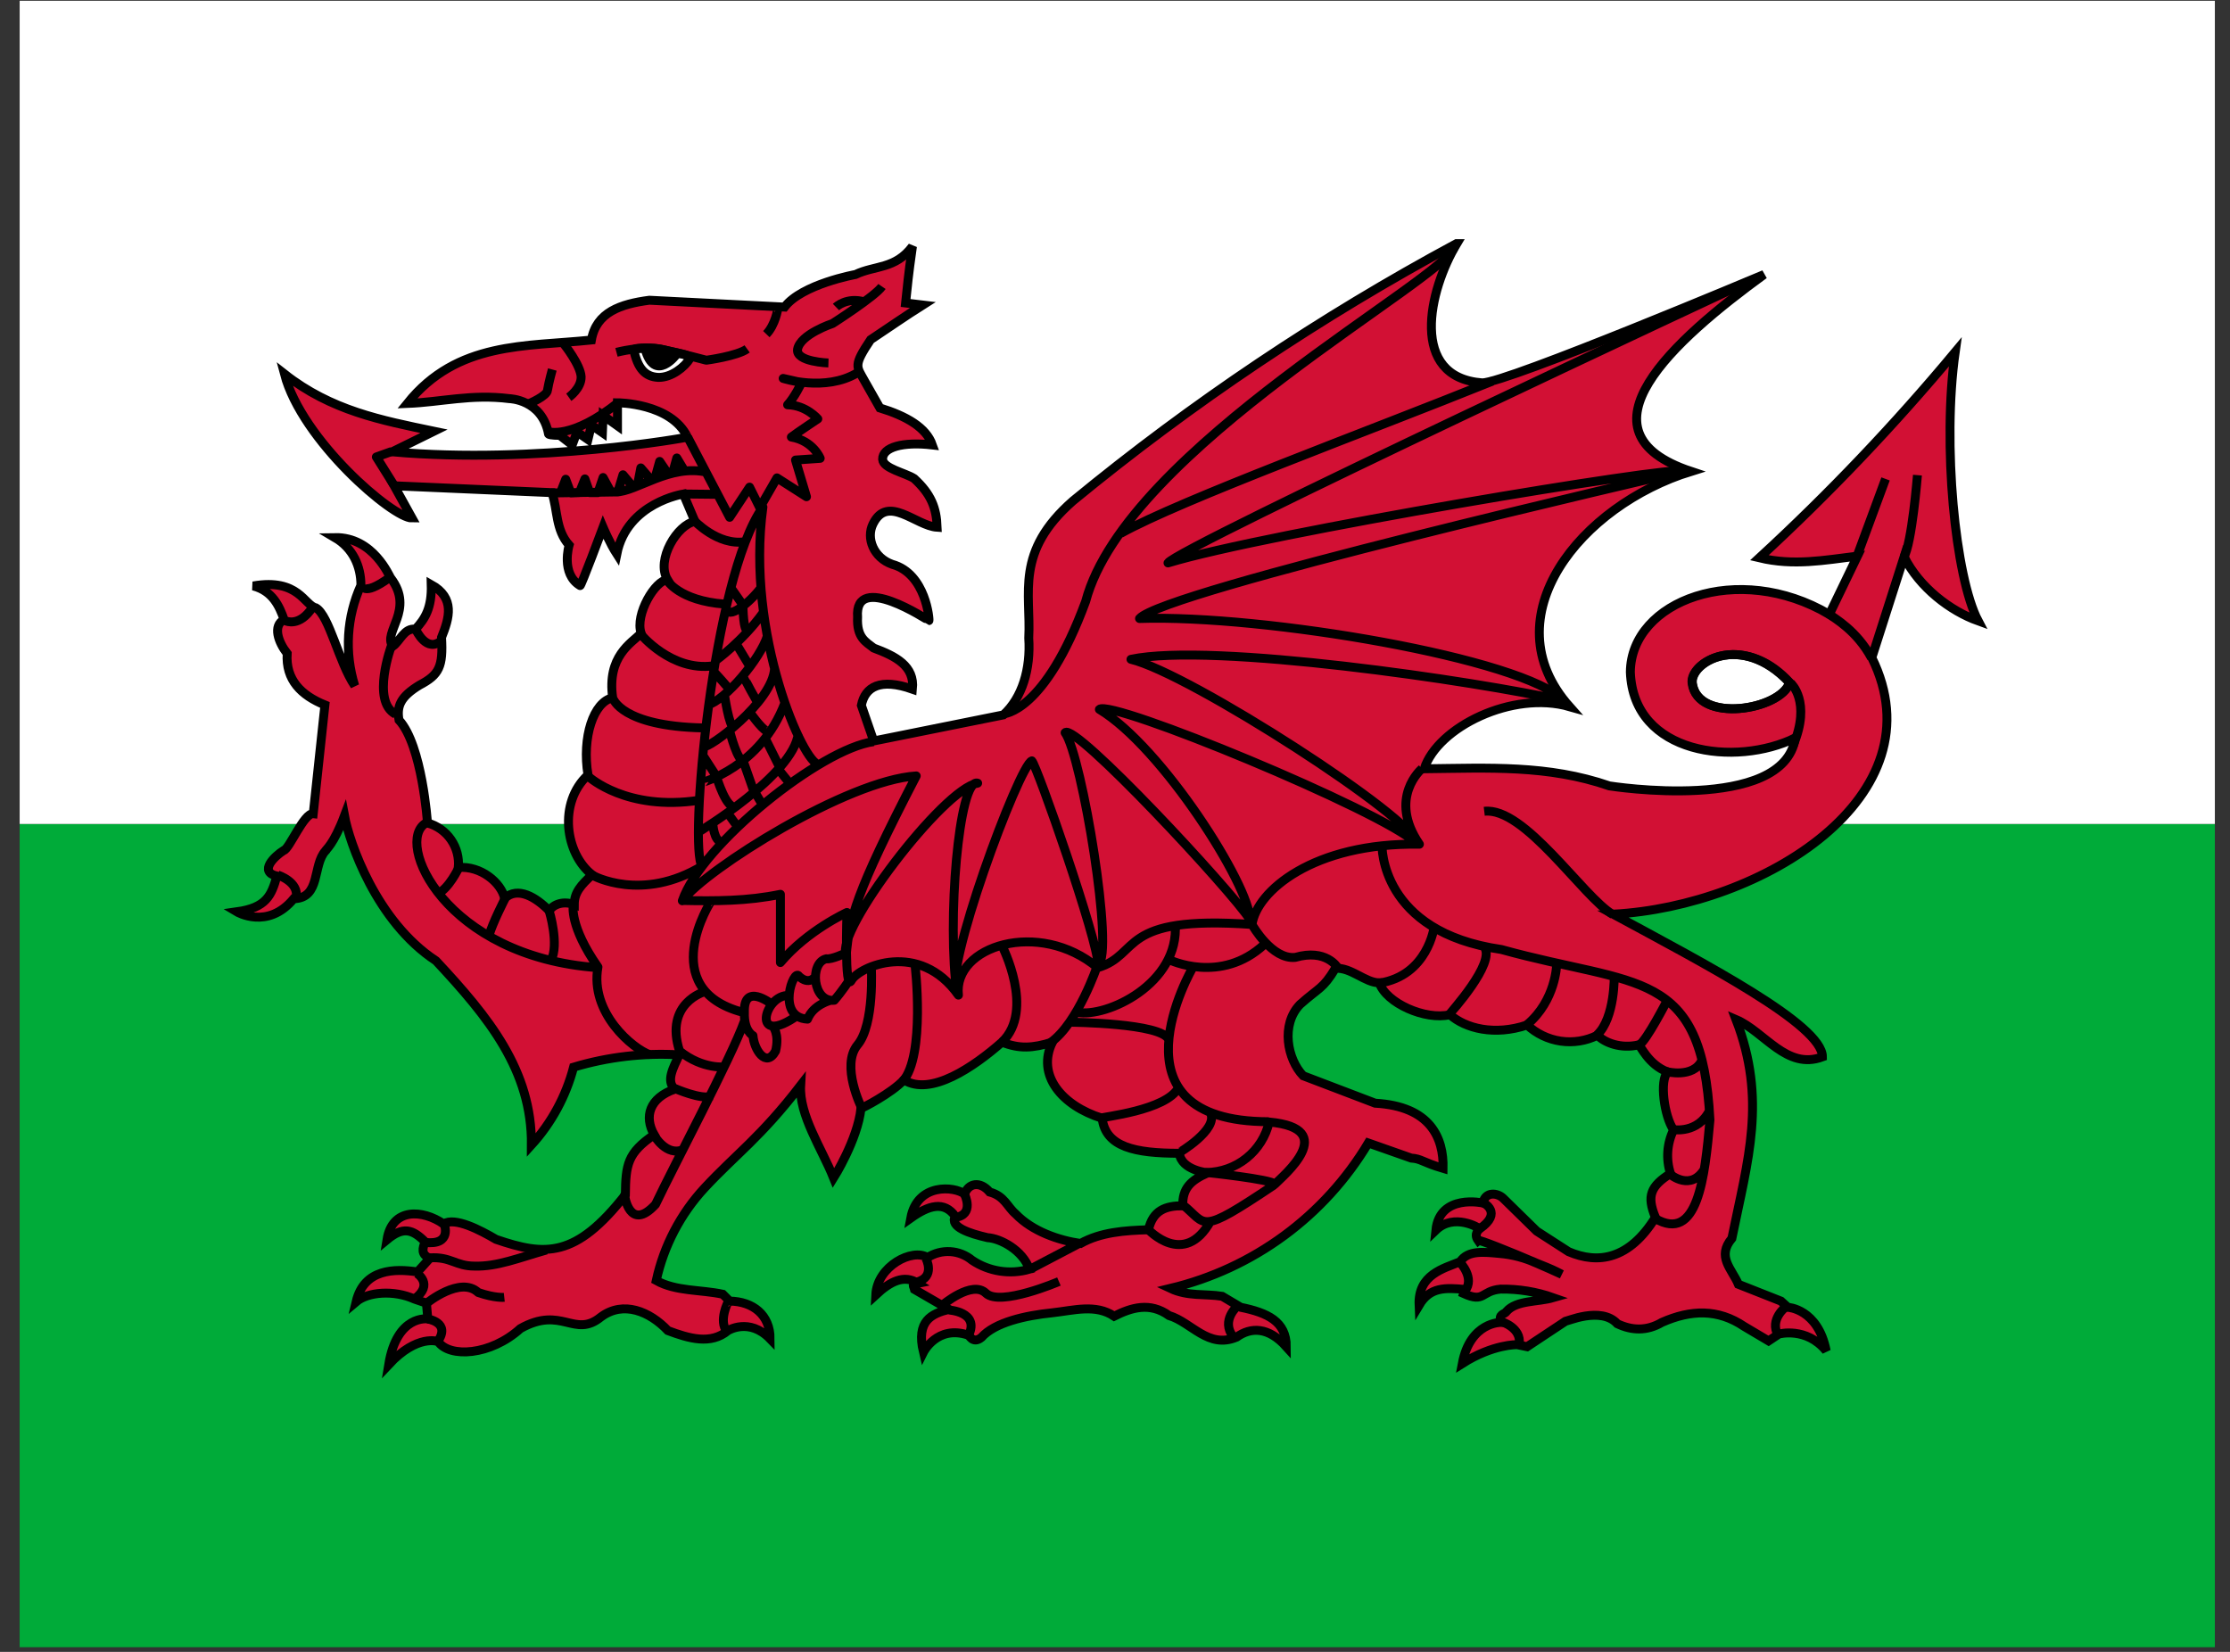 <svg width="81" height="60" viewBox="0 0 81 60" fill="none" xmlns="http://www.w3.org/2000/svg">
<rect x="0" y="0" width="81" height="60" fill="#333333" stroke="none"/>
<g clip-path="url(#clip0_238_5562)">
<path d="M0.714 29.929H80.45V59.83H0.714V29.929Z" fill="#00AB39"/>
<path d="M0.714 0.028H80.45V29.929H0.714V0.028Z" fill="white"/>
<path d="M52.915 8.849H52.903H52.915ZM52.903 8.849C47.968 11.505 43.303 14.634 38.974 18.193C36.856 20.049 37.454 21.52 37.367 23.177C37.442 24.298 37.13 25.345 36.445 25.967L31.735 26.914L31.287 25.619C31.424 24.946 31.972 24.622 33.143 25.033C33.23 24.186 32.533 23.837 31.735 23.538C31.449 23.314 31.113 23.164 31.15 22.417C31.025 20.735 33.716 22.541 33.741 22.541C33.766 22.541 33.642 20.834 32.408 20.498C31.735 20.261 31.449 19.551 31.711 19.028C32.246 17.944 33.268 19.103 34.04 19.152C34.015 18.442 33.816 17.944 33.206 17.383C32.882 17.172 32.084 17.022 32.059 16.686C32.047 16.237 32.807 16.038 33.866 16.162C33.642 15.527 32.931 15.116 31.96 14.817L31.387 13.808C31.113 13.309 30.988 13.284 31.623 12.338C32.184 11.964 32.944 11.441 33.517 11.079L32.894 11.005C32.969 10.319 32.981 10.082 33.143 8.949C32.52 9.784 31.773 9.634 31.075 9.97C31.075 9.97 29.132 10.319 28.496 11.154L23.587 10.905C22.541 11.042 21.656 11.341 21.482 12.35C19.102 12.599 16.611 12.387 14.792 14.655C16.038 14.605 17.109 14.306 18.504 14.48C18.504 14.48 19.688 14.505 19.925 15.764C19.95 15.814 20.336 15.814 20.336 15.814L20.784 16.162L20.959 15.689L21.357 15.963L21.482 15.44L21.881 15.714L21.905 15.091L22.429 15.465V14.63C22.429 14.63 24.372 14.63 24.97 15.876C24.995 15.888 19.526 16.873 14.243 16.412L15.763 15.664C13.845 15.265 12.026 14.916 10.331 13.583C10.967 16 14.281 18.829 14.966 18.816L14.318 17.645L20.049 17.894C20.261 18.53 20.174 19.24 20.672 19.8C20.672 19.8 20.361 20.847 21.071 21.27C21.096 21.32 21.905 19.152 21.905 19.152C21.905 19.152 22.155 19.738 22.404 20.124C22.778 18.256 24.821 17.944 24.821 17.944L25.244 18.941C24.609 19.04 23.812 20.336 24.248 21.059C23.812 21.059 23.052 22.317 23.288 23.002C22.927 23.364 22.043 23.837 22.254 25.345C21.557 25.494 21.133 26.777 21.357 28.148C20.261 29.157 20.535 31.013 21.507 31.773C21.108 32.147 20.859 32.409 20.859 32.857C20.473 32.72 20.111 32.832 19.95 33.081C19.476 32.596 18.803 32.184 18.33 32.633C18.205 32.06 17.458 31.437 16.648 31.512C16.681 31.153 16.587 30.794 16.382 30.498C16.177 30.201 15.874 29.987 15.527 29.892C15.527 29.892 15.34 27.076 14.493 26.154C14.405 25.656 14.542 25.307 15.24 24.884C15.95 24.51 16.1 24.223 16.038 23.152C16.324 22.442 16.536 21.719 15.664 21.233C15.689 22.08 15.44 22.479 15.091 22.853C14.68 22.803 14.542 23.276 14.268 23.476C13.882 22.965 15.078 22.155 14.194 20.996C14.144 20.947 13.571 19.501 12.163 19.526C12.823 19.913 13.11 20.573 13.11 21.258C12.59 22.406 12.511 23.705 12.885 24.908C12.3 24.036 11.963 22.367 11.478 22.08C11.054 21.993 10.855 20.996 9.198 21.283C9.908 21.47 10.145 22.018 10.319 22.504C9.895 22.728 10.107 23.326 10.431 23.737C10.369 24.697 10.942 25.257 11.802 25.606L11.378 29.556C11.041 29.518 10.506 30.851 10.306 30.889C9.97 31.1 9.385 31.661 10.057 31.823C9.858 32.533 9.671 32.969 8.6 33.119C8.6 33.119 9.721 33.791 10.668 32.645C11.665 32.62 11.341 31.424 11.826 30.901C11.826 30.864 12.113 30.689 12.512 29.63C12.686 30.577 13.658 33.468 15.838 34.9C17.744 36.944 19.327 38.875 19.302 41.591C20.034 40.786 20.559 39.815 20.834 38.763C22.077 38.39 23.376 38.238 24.671 38.314C24.447 38.8 24.186 39.261 24.509 39.56C23.587 39.884 23.388 40.557 23.762 41.217C22.79 41.877 22.728 42.301 22.715 43.397C20.909 45.702 19.8 45.627 18.018 45.017C17.445 44.681 16.523 44.195 16.112 44.456C15.352 43.933 14.243 43.858 14.056 45.029C14.642 44.543 14.979 44.643 15.44 45.104C15.352 45.341 15.277 45.565 15.614 45.702L15.165 46.2C14.343 46.076 13.222 46.076 12.935 47.284C13.359 46.923 14.306 46.848 15.053 47.185L15.489 47.334L15.539 47.907C15.539 47.907 14.418 47.733 14.119 49.564C15.165 48.443 15.913 48.73 15.913 48.73C16.324 49.328 17.819 49.24 18.903 48.256C20.41 47.409 20.859 48.63 21.831 47.833C22.641 47.234 23.6 47.633 24.26 48.331C25.02 48.617 25.818 48.854 26.441 48.331C26.441 48.331 27.213 47.845 27.973 48.63C27.973 47.758 27.35 47.272 26.503 47.259L26.254 47.01C25.444 46.836 24.547 46.911 23.837 46.512C24.112 45.254 24.718 44.093 25.593 43.148C26.752 41.902 27.612 41.329 29.082 39.423C29.02 40.507 29.842 41.703 30.278 42.787C30.278 42.787 31.15 41.404 31.274 40.258C31.312 40.258 32.383 39.709 32.832 39.224C33.804 39.834 35.373 38.75 36.395 37.853C37.018 38.102 37.504 38.077 38.227 37.853C37.641 39.049 38.563 40.158 40.033 40.619C40.158 41.665 41.229 41.89 42.836 41.89C42.911 42.513 43.87 42.6 43.87 42.6C43.247 42.874 42.948 43.16 42.961 43.796C42.338 43.796 41.877 43.958 41.715 44.668C40.855 44.693 39.983 44.755 39.248 45.166C38.463 45.054 37.504 44.73 36.893 44.095C36.582 43.833 36.495 43.447 35.947 43.297C35.598 42.886 35.174 42.974 35.037 43.372C34.676 43.086 33.318 42.961 33.081 44.244C33.729 43.783 34.289 43.609 34.701 44.182C34.476 44.568 35.224 44.805 35.872 44.955C36.333 44.98 37.143 45.403 37.392 46.101C37.042 46.202 36.675 46.225 36.316 46.169C35.956 46.113 35.613 45.979 35.311 45.777C35.087 45.59 34.809 45.48 34.518 45.462C34.226 45.444 33.937 45.519 33.691 45.677C33.143 45.328 31.86 45.989 31.81 47.035C32.346 46.537 32.844 46.288 33.343 46.612C33.093 46.661 33.181 46.686 33.218 46.836L34.464 47.558C33.841 47.72 33.268 47.97 33.542 49.116C33.542 49.116 34.04 48.119 35.162 48.493C35.187 48.456 35.324 48.842 35.648 48.58C36.133 48.032 37.242 47.783 38.227 47.683C39.011 47.596 39.796 47.359 40.469 47.808C41.092 47.496 41.765 47.284 42.462 47.783C43.285 48.032 43.883 49.004 44.917 48.568C45.44 48.194 46.075 48.194 46.723 48.916C46.723 47.995 46.038 47.683 45.066 47.484L44.394 47.085C43.771 46.985 43.148 47.097 42.512 46.798C44.002 46.441 45.405 45.79 46.64 44.883C47.874 43.976 48.915 42.831 49.701 41.516L51.258 42.064C51.632 42.089 51.657 42.214 52.417 42.438C52.442 41.329 51.956 40.183 49.95 40.071L47.334 39.074C46.761 38.476 46.512 37.218 47.222 36.483C47.919 35.86 48.044 35.934 48.505 35.174C49.066 35.125 49.589 35.698 50.1 35.698C50.349 36.433 51.769 37.068 52.666 36.856C53.227 37.355 54.286 37.629 55.469 37.23C55.807 37.545 56.232 37.749 56.688 37.816C57.144 37.883 57.61 37.809 58.023 37.604C58.297 37.878 58.871 38.102 59.519 37.953C59.581 37.953 59.867 38.675 60.578 38.937C60.266 39.236 60.453 40.557 60.789 41.042C60.548 41.535 60.508 42.103 60.677 42.625C59.955 43.086 59.805 43.435 60.129 44.219C59.182 45.752 58.048 45.926 56.977 45.465L55.818 44.718L54.597 43.522C54.386 43.322 53.949 43.273 53.862 43.696C53.862 43.696 52.292 43.347 52.155 44.681C52.816 44.045 53.738 44.606 53.738 44.631C53.738 44.656 53.513 44.805 53.688 45.054C53.725 45.017 54.846 45.465 55.831 45.889C56.366 46.101 56.491 46.163 56.728 46.288C56.43 46.151 56.131 46.018 55.831 45.889C55.398 45.69 54.935 45.567 54.46 45.528C53.912 45.478 53.314 45.403 53.04 45.827C52.442 46.076 51.495 46.288 51.545 47.409C51.944 46.736 52.504 46.773 53.214 46.836L53.164 46.985C53.937 47.334 53.788 46.886 54.51 46.823C55.159 46.814 55.804 46.919 56.416 47.135C55.856 47.297 55.083 47.222 54.722 47.633C54.647 47.758 54.41 47.708 54.523 48.032C54.523 48.032 53.401 48.007 53.115 49.527C54.236 48.817 55.096 48.842 55.108 48.842L55.469 48.916L56.84 48.007C56.877 48.007 58.16 47.434 58.746 48.082C59.269 48.331 59.818 48.356 60.366 48.032C61.412 47.571 62.397 47.533 63.356 48.181L64.24 48.705L64.614 48.456C64.614 48.456 65.611 48.181 66.333 49.066C66.034 47.533 64.938 47.484 64.938 47.484L64.689 47.259L63.144 46.649C62.907 46.088 62.347 45.652 62.907 44.98C63.493 42.102 64.178 39.946 63.057 37.031C64.103 37.479 64.888 38.875 66.196 38.389C66.196 37.218 61.886 34.988 58.596 33.206C64.004 32.919 70.482 28.945 67.99 23.887L69.162 20.224C69.722 21.345 70.844 22.192 71.853 22.554C71.018 20.971 70.544 16.125 71.018 12.786C68.814 15.432 66.438 17.929 63.904 20.261C65.15 20.56 66.259 20.349 67.467 20.199L66.446 22.317C63.132 20.361 59.244 21.819 59.219 24.41C59.332 27.425 63.057 27.861 65.212 26.802C64.788 29.556 58.459 28.546 58.459 28.546C56.217 27.774 54.087 27.898 51.732 27.924C52.218 26.416 54.934 25.07 57.014 25.668C54.111 22.404 57.425 18.355 61.425 17.122C57.064 15.677 60.814 12.35 64.078 9.97C64.078 9.97 54.697 13.92 53.837 13.907C51.171 13.708 51.894 10.543 52.915 8.849H52.903ZM23.45 12.637C23.675 12.637 23.924 12.662 24.136 12.711C24.559 12.823 25.07 12.873 25.07 13.01C24.871 13.334 24.385 13.72 23.911 13.708C23.438 13.683 23.164 13.397 23.014 12.686C23.064 12.662 23.239 12.637 23.45 12.637ZM62.945 23.775C63.568 23.775 64.303 24.024 65.013 24.796C64.676 25.793 61.674 26.291 61.474 24.821C61.412 24.373 62.048 23.787 62.945 23.775Z" fill="#D21034" stroke="black" stroke-width="0.324"/>
<path d="M26.553 21.357L27.014 22.017M26.989 22.03C26.989 22.03 26.989 22.927 27.176 22.939M26.765 23.425L27.238 24.21M25.93 24.409C25.955 24.409 26.515 25.057 26.515 25.057M27.001 24.559C27.001 24.584 27.524 25.568 27.562 25.568M26.316 25.244C26.316 25.244 26.49 26.44 26.652 26.403M25.531 27.437L26.054 28.247M26.515 26.59C26.515 26.59 26.802 27.723 27.026 27.624M27.263 25.904C27.275 25.929 27.799 26.664 27.936 26.565M27.811 26.851L28.309 27.848M26.989 27.624L27.4 28.795M26.029 28.222C26.029 28.222 26.403 29.48 26.74 29.281M25.892 29.904C25.892 29.904 25.917 30.564 26.241 30.601M26.465 29.567C26.465 29.592 26.802 30.041 26.802 30.041M27.425 28.782L27.686 29.218M28.297 27.973L28.708 28.483M26.378 22.042C26.391 22.603 27.275 21.843 27.624 21.369M26.005 23.986C26.005 23.986 26.964 23.3 27.711 22.266M25.681 25.618C26.366 25.431 27.624 23.911 27.873 23.101M25.544 27.125C25.73 27.212 28.073 25.506 28.135 24.272M25.481 28.433C25.481 28.421 27.624 27.885 28.509 25.531M25.382 30.215C25.382 30.215 28.808 28.159 28.995 26.652M52.093 33.666C52.093 33.666 51.869 35.435 50.1 35.709M52.654 36.831C52.666 36.806 54.348 34.962 53.912 34.401M56.541 35.049C56.541 35.049 56.516 36.332 55.469 37.217M58.634 35.423C58.634 35.423 58.671 36.968 58.011 37.591M60.553 36.345C60.553 36.345 59.805 37.803 59.544 37.952M60.528 38.924C60.528 38.924 61.499 39.173 61.811 38.525M60.777 41.029C60.777 41.029 61.674 41.191 62.097 40.332M60.677 42.661C60.677 42.661 61.412 43.284 61.911 42.462M50.199 30.701C50.199 30.701 50.112 33.853 54.535 34.488C59.481 35.859 61.823 35.136 62.11 40.68C61.923 42.798 61.661 45.166 60.117 44.256M45.49 33.604C45.49 33.604 46.2 34.862 47.047 34.775C48.169 34.451 48.58 35.136 48.58 35.136M42.475 34.862C42.475 34.862 44.344 35.772 45.926 34.302M42.687 33.554C42.849 35.734 40.183 36.98 39.124 36.768M42.811 41.877C42.824 41.877 44.257 41.029 43.97 40.431M39.971 40.618C40.008 40.568 42.375 40.344 42.811 39.497M38.874 37.13C38.874 37.13 42.226 37.155 42.45 37.765M43.322 35.149C43.322 35.149 40.058 40.743 46.088 40.743M39.859 35.074C39.859 35.074 39.161 37.155 38.164 37.865M36.395 34.351C36.395 34.351 37.604 36.694 36.395 37.852M33.231 35.012C33.243 35.049 33.617 38.338 32.795 39.273M31.648 35.111C31.648 35.111 31.773 37.204 31.15 37.952C30.527 38.7 31.299 40.244 31.299 40.244M23.762 41.241C23.762 41.241 24.21 42.026 24.821 41.752M24.509 39.534C24.509 39.534 25.506 39.97 25.843 39.808M25.593 36.021C25.593 36.021 24.123 36.432 24.684 38.176C25.531 38.861 26.353 38.749 26.353 38.749M22.691 43.409C22.678 43.409 22.865 44.779 23.812 43.745C24.472 42.35 26.553 38.438 27.039 37.092M28.01 36.457C28.01 36.457 27.001 35.672 27.039 36.768C27.014 37.454 27.35 37.616 27.35 37.616C27.387 38.114 27.823 38.812 28.172 38.176C28.322 37.553 28.073 37.279 28.073 37.279M28.658 36.158C27.749 36.108 27.25 38.114 29.007 36.856M29.605 35.485C29.605 35.485 29.381 35.797 29.02 35.46C28.833 35.136 28.172 36.955 29.331 37.018C29.543 36.482 30.178 36.332 30.178 36.332M30.726 34.613C30.726 34.613 30.203 34.862 30.016 34.825C29.393 34.962 29.518 36.419 30.303 36.332C30.577 36.021 30.863 35.585 30.863 35.585M25.843 32.719C25.818 32.719 23.787 35.921 26.976 36.768M51.645 27.923C51.645 27.923 50.399 28.969 51.557 30.664C47.695 30.601 45.639 32.383 45.478 33.579C40.569 33.23 41.466 34.675 39.871 35.149C37.741 33.367 34.614 34.364 34.813 36.145C33.393 34.14 31.2 35.111 30.926 35.61C30.664 36.108 30.764 33.143 30.764 33.143C30.764 33.143 29.331 33.791 28.347 34.962V32.483C27.151 32.732 25.992 32.732 24.759 32.707M21.532 31.797C21.532 31.797 23.314 32.794 25.519 31.448M21.395 28.222C21.395 28.222 22.765 29.468 25.382 29.069M22.267 25.369C22.267 25.369 22.566 26.378 25.544 26.44M23.264 23.026C23.264 23.026 24.385 24.397 25.905 24.185M24.223 21.07C24.223 21.07 24.659 21.818 26.316 21.942M25.195 18.89C25.195 18.89 26.067 19.837 27.064 19.675M30.365 11.153C30.365 11.153 30.751 10.779 31.399 10.966M30.091 13.184C30.091 13.184 28.895 13.147 28.97 12.686C29.069 12.137 30.241 11.751 30.241 11.751C30.241 11.751 31.798 10.755 32.035 10.406M24.983 15.887L26.503 18.79L27.226 17.694L27.599 18.442L28.222 17.358L29.294 18.043L28.895 16.71L29.792 16.648C29.792 16.648 29.543 16.012 28.745 15.875C28.957 15.713 29.705 15.215 29.705 15.215C29.705 15.215 29.281 14.716 28.608 14.704C28.833 14.467 29.132 13.894 29.107 13.894L28.447 13.745C28.447 13.745 29.966 14.243 31.137 13.545M28.247 11.203C28.26 11.216 28.16 11.801 27.836 12.137M22.392 12.798C22.392 12.798 23.326 12.549 24.024 12.686C24.721 12.835 25.656 13.084 25.656 13.084C25.656 13.084 26.777 12.935 27.138 12.673M20.062 13.421C20.062 13.421 19.937 13.869 19.887 14.168C19.887 14.38 19.202 14.667 19.202 14.667M20.485 12.499C20.485 12.499 21.083 13.246 21.108 13.682C21.121 14.106 20.66 14.43 20.66 14.43M14.293 17.594L13.67 16.598L14.231 16.398M25.506 31.473C25.008 30.826 25.88 20.983 27.711 18.417C27.076 23.051 29.206 27.786 29.742 27.761M19.9 15.676C19.9 15.676 20.747 15.987 22.479 14.604M24.833 17.943L26.079 17.956M63.493 10.231C63.493 10.231 42.724 19.924 42.425 20.447C45.926 19.376 60.802 16.897 61.163 17.108C60.291 17.32 42.238 21.469 41.391 22.466C45.901 22.316 55.332 23.911 56.815 25.456C53.601 24.733 44.02 23.325 41.08 23.948C43.222 24.459 51.445 29.779 51.445 30.626C50.199 29.443 40.32 25.369 39.933 25.767C42.201 27.125 45.403 32.171 45.403 33.404C44.742 32.358 39.024 26.216 38.688 26.614C39.298 27.449 40.494 34.7 39.884 35.037C39.884 34.164 37.666 27.811 37.479 27.636C37.031 27.761 34.202 35.361 34.763 36.083C34.389 33.542 34.825 28.234 35.511 28.446C34.265 28.633 30.315 33.853 30.739 34.675C30.863 33.367 31.038 32.508 33.28 28.184C30.789 28.334 25.656 31.561 24.784 32.719C25.481 30.664 29.829 27.188 31.736 26.938M40.706 19.376C42.899 18.155 49.676 15.676 54.211 13.844M36.445 25.929C36.445 25.929 37.94 25.904 39.435 21.843C40.905 16.286 52.604 10.094 52.841 8.936M16.66 31.523C16.66 31.523 16.312 32.271 15.888 32.47M18.342 32.645C18.342 32.645 17.881 33.542 17.769 33.965M19.95 33.093C19.95 33.093 20.323 34.314 20.012 34.887M15.477 29.891C14.306 30.552 16.15 34.75 21.719 35.149M20.822 32.881C20.822 32.881 20.672 33.629 21.719 35.124C21.42 36.793 22.989 38.102 23.613 38.313M20.373 17.856L20.548 17.407L20.735 17.906L21.046 17.893L21.245 17.395L21.42 17.893H21.719L21.906 17.345L22.192 17.869H22.441L22.628 17.245L23.002 17.694L23.151 17.644L23.276 16.996L23.662 17.445L23.787 17.383L23.961 16.76L24.273 17.221L24.435 17.171L24.584 16.635L24.883 17.133M20.024 17.906L22.367 17.869C23.114 17.869 24.335 16.834 25.693 17.158M15.116 22.889C15.116 22.889 15.502 23.736 16.038 23.263M14.219 23.45C14.219 23.45 13.471 25.468 14.368 25.942M13.147 21.232C13.147 21.232 13.147 21.706 14.144 20.983M10.095 31.785C10.095 31.785 10.88 32.034 10.755 32.62M10.381 22.553C10.381 22.553 10.88 22.79 11.353 22.055M15.614 45.689C16.374 45.639 16.548 45.988 17.234 45.988C18.056 46.013 18.841 45.689 19.85 45.402M26.465 47.271C26.441 47.271 26.092 47.994 26.403 48.355M15.502 47.333C15.502 47.333 16.723 46.337 17.371 46.947C17.981 47.159 18.317 47.122 18.317 47.122M16.137 44.468C16.137 44.468 16.436 45.24 15.44 45.128M15.14 46.249C15.14 46.249 15.776 46.648 15.053 47.184M15.527 47.907C15.527 47.907 16.399 48.031 15.888 48.741M42.973 43.77C43.858 44.48 43.497 44.904 46.287 43.035M41.703 44.655C41.703 44.655 43.011 46.075 43.97 44.356M39.198 45.166L37.417 46.1M34.227 47.408C34.227 47.408 35.311 46.486 35.81 46.972C36.32 47.47 38.463 46.548 38.463 46.548M35.037 43.384C35.037 43.384 35.411 44.132 34.688 44.219M33.629 45.701C33.629 45.701 34.003 46.399 33.28 46.573M34.464 47.583C34.464 47.583 35.585 47.645 35.187 48.492M44.954 47.433C44.954 47.433 44.331 47.956 44.792 48.554M53.887 43.695C53.887 43.695 54.597 44.044 53.75 44.63M53.04 45.863C53.04 45.863 53.576 46.424 53.214 46.885M54.535 48.006C54.535 48.006 55.27 48.218 55.183 48.828M64.876 47.458C64.876 47.458 64.253 47.919 64.589 48.505M53.912 29.468C55.382 29.293 57.5 32.582 58.584 33.218M65.05 24.82C65.05 24.82 65.798 25.481 65.138 27.063M66.433 22.304C66.645 22.466 67.442 22.902 67.978 23.898M68.489 17.395L67.455 20.198M69.647 17.258C69.647 17.258 69.448 19.75 69.149 20.248M43.821 42.587C43.821 42.587 46.188 42.836 46.312 43.01C46.586 42.724 48.704 40.992 46.1 40.755C45.98 41.272 45.691 41.733 45.277 42.065C44.864 42.397 44.351 42.581 43.821 42.587V42.587ZM65 24.796C64.664 25.792 61.661 26.291 61.462 24.82C61.35 24.073 63.231 22.914 65 24.796Z" stroke="black" stroke-width="0.324" stroke-linejoin="round"/>
<path d="M23.425 12.649L24.584 12.861C24.584 12.861 23.774 13.958 23.425 12.649Z" fill="black" stroke="black" stroke-width="0.324" stroke-linejoin="round"/>
</g>
<defs>
<clipPath id="clip0_238_5562">
<rect width="79.736" height="59.802" fill="white" transform="translate(0.714 0.028)"/>
</clipPath>
</defs>
</svg>
